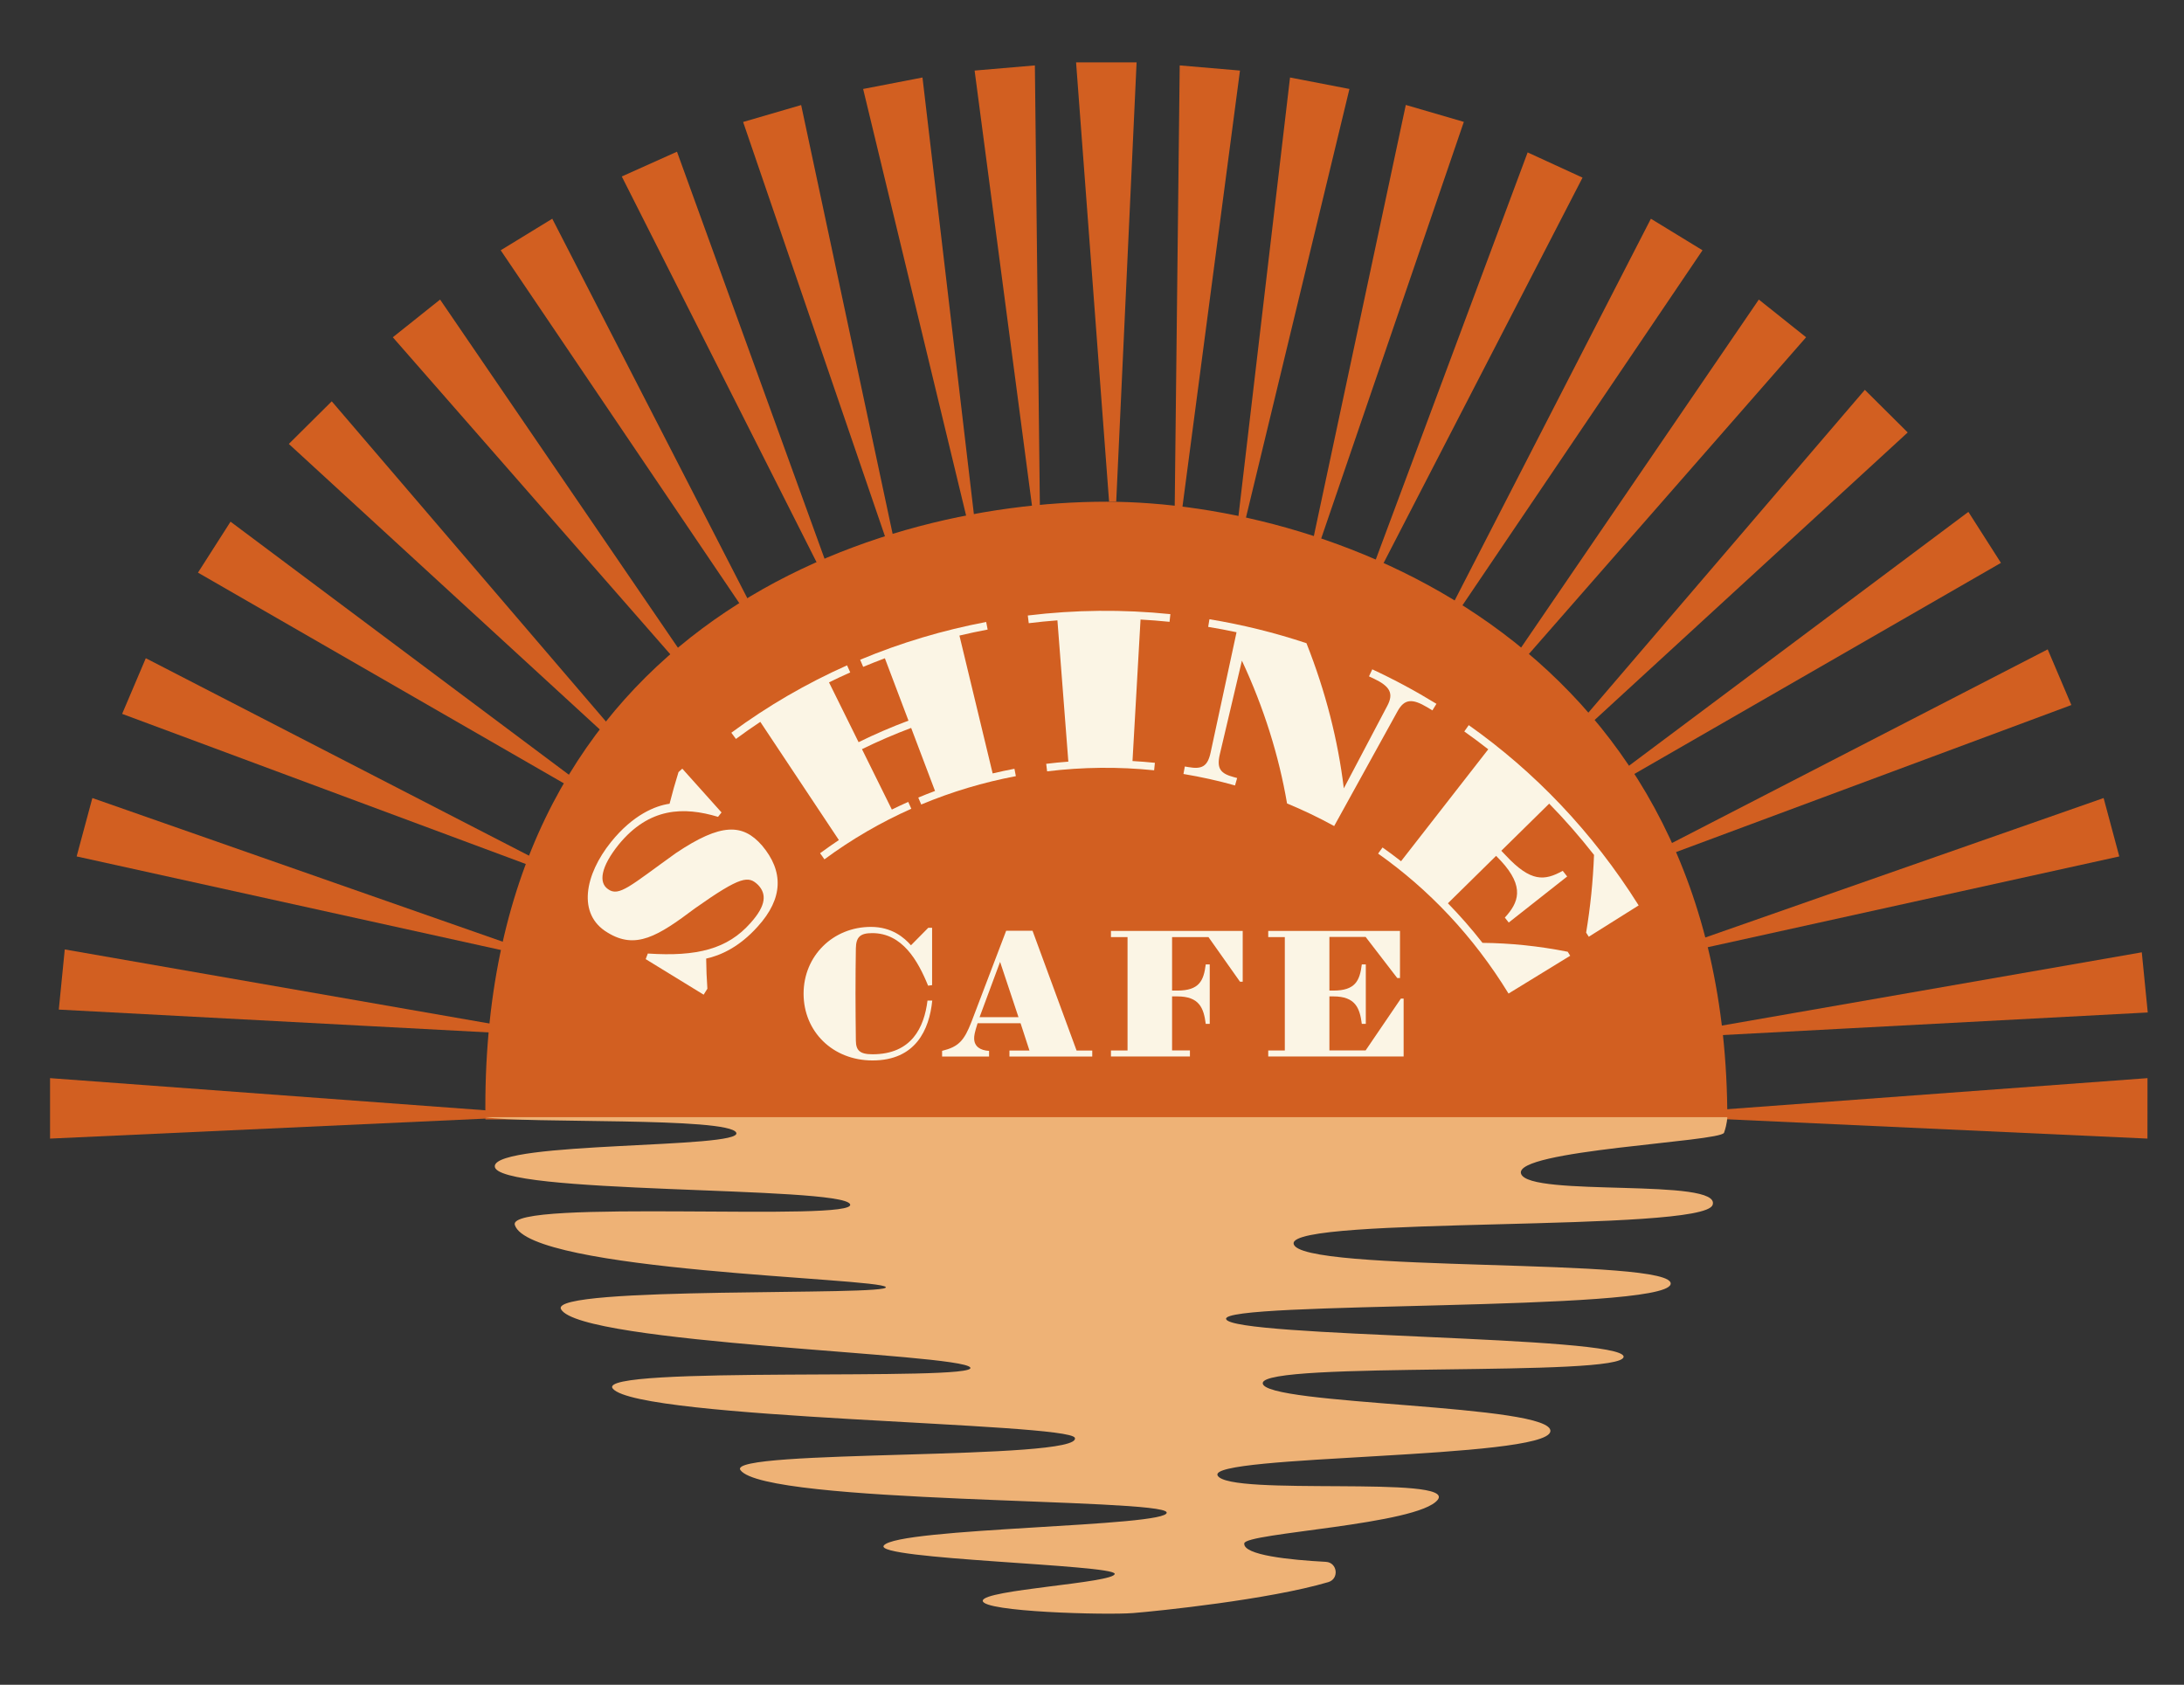 <?xml version="1.0" encoding="utf-8"?>
<!-- Generator: Adobe Illustrator 28.0.0, SVG Export Plug-In . SVG Version: 6.00 Build 0)  -->
<svg version="1.1" xmlns="http://www.w3.org/2000/svg" xmlns:xlink="http://www.w3.org/1999/xlink" x="0px" y="0px"
	 viewBox="0 0 432 333.28" style="enable-background:new 0 0 432 333.28;" xml:space="preserve">
<rect x="0" y="0" width="432" height="333.28" fill="#333333" stroke="none"/>
<style type="text/css">
	.st0{fill:#D25F21;}
	.st1{fill:#EEB276;}
	.st2{display:none;}
	.st3{display:inline;fill:none;stroke:#EA9054;stroke-width:4;stroke-miterlimit:10;}
	.st4{display:inline;}
	.st5{fill:none;stroke:#EA9054;stroke-width:4;stroke-miterlimit:10;}
	.st6{fill:none;stroke:#EA9054;stroke-width:3;stroke-miterlimit:10;}
	.st7{fill:none;stroke:#EA9054;stroke-width:2;stroke-miterlimit:10;}
	.st8{fill:none;stroke:#EA9054;stroke-width:1.5;stroke-miterlimit:10;}
	.st9{fill:none;stroke:#EA9054;stroke-miterlimit:10;}
	.st10{fill:none;stroke:#EA9054;stroke-width:0.75;stroke-miterlimit:10;}
	.st11{fill:none;stroke:#EA9054;stroke-width:0.5;stroke-miterlimit:10;}
	.st12{fill:#FBF5E5;}
</style>
<g id="Artwork">
	<path class="st0" d="M341.67,221.45H96.02c-1.35-96.01,74.71-122.2,122.82-122.2C263.83,99.25,341.67,127.57,341.67,221.45z"/>
	<g>
		<polygon class="st0" points="219.38,99.25 212.85,12.34 224.82,12.34 220.79,99.25 		"/>
		<polygon class="st0" points="232.35,101.14 233.35,12.94 245.27,13.96 233.76,101.26 		"/>
		<polygon class="st0" points="205.7,101.14 204.7,12.94 192.78,13.96 204.29,101.26 		"/>
		<polygon class="st0" points="244.87,102.93 255.17,15.33 266.92,17.6 246.26,103.2 		"/>
		<polygon class="st0" points="192.78,102.93 182.47,15.33 170.73,17.6 191.39,103.2 		"/>
		<polygon class="st0" points="259.67,107.03 278.07,20.76 289.55,24.11 261.03,107.42 		"/>
		<polygon class="st0" points="176.87,107.05 158.47,20.78 146.99,24.13 175.51,107.44 		"/>
		<polygon class="st0" points="271.35,112.79 302.17,30.15 313.03,35.14 272.64,113.39 		"/>
		<polygon class="st0" points="163.97,112.94 133.91,30.01 122.99,34.91 162.68,113.52 		"/>
		<polygon class="st0" points="286.23,121.72 326.55,43.27 336.76,49.51 287.44,122.46 		"/>
		<polygon class="st0" points="149.56,121.72 109.24,43.27 99.04,49.51 148.36,122.46 		"/>
		<polygon class="st0" points="298.15,132.1 347.9,59.26 357.25,66.72 299.26,132.98 		"/>
		<polygon class="st0" points="136.8,132.1 87.05,59.26 77.7,66.72 135.69,132.98 		"/>
		<polygon class="st0" points="311.49,144.12 368.87,77.12 377.35,85.55 312.5,145.11 		"/>
		<polygon class="st0" points="122.99,146.39 65.62,79.39 57.13,87.82 121.99,147.38 		"/>
		<polygon class="st0" points="318.72,154.1 389.35,101.26 395.79,111.35 319.48,155.29 		"/>
		<polygon class="st0" points="116.23,156.03 45.6,103.2 39.16,113.28 115.47,157.23 		"/>
		<polygon class="st0" points="326.64,168.87 405.04,128.46 409.72,139.47 327.19,170.17 		"/>
		<polygon class="st0" points="107.25,170.62 28.84,130.21 24.16,141.22 106.7,171.92 		"/>
		<polygon class="st0" points="332.85,187.02 416.1,157.87 419.2,169.42 333.21,188.39 		"/>
		<polygon class="st0" points="101.52,187.02 18.27,157.87 15.16,169.42 101.15,188.39 		"/>
		<polygon class="st0" points="336.76,203.55 423.65,188.39 424.83,200.29 336.9,204.96 		"/>
		<polygon class="st0" points="99.71,202.98 12.81,187.82 11.63,199.72 99.57,204.39 		"/>
		<polygon class="st0" points="336.81,219.78 424.78,213.28 424.77,225.24 336.81,221.2 		"/>
		<polygon class="st0" points="97.87,219.78 9.9,213.28 9.9,225.24 97.87,221.2 		"/>
	</g>
</g>
<g id="Text">
	<path class="st1" d="M96.02,221.01c7.53,1.3,48.33-0.1,49.62,3.08c1.29,3.17-47.37,1.67-47.77,6.57
		c-0.46,5.69,68.34,3.89,70.27,7.54s-67.97-1.17-66.31,4.12c2.91,9.26,72.1,10.47,73.38,12.29c1.29,1.82-66.76-0.27-64.24,4.38
		c3.75,6.91,79.02,8.69,80.95,11.53c1.93,2.84-74.62-0.47-70.7,4.19c5.16,6.13,90.34,6.7,91.39,9.73
		c1.57,4.53-69.19,2.19-66.15,6.38c4.9,6.77,83.67,5.51,84.31,8.37s-53.34,2.98-55.96,6.56c-2.01,2.73,45.68,3.77,45.68,5.59
		c0,1.82-26.09,3.12-26.1,5.33c-0.01,2.2,24.33,2.86,29.74,2.43c4.99-0.4,26.86-2.65,38.61-6.12c2.2-0.65,1.81-3.89-0.48-4.01
		c-7.09-0.38-16.41-1.32-16.14-3.66c0.23-2.09,34.34-3.65,38.25-8.6c3.91-4.95-41.27-0.65-43.52-4.81s64.79-3.23,65.81-8.7
		c1.02-5.47-56.89-5.15-56.89-9.58c0-4.43,71.38-1.06,71.38-5.23s-77.33-3.78-78.62-7.43c-1.29-3.65,86.3-1.41,87.91-6.88
		c1.61-5.47-73.91-2.13-74.56-8.07c-0.6-5.48,80.88-2.16,82.87-7.63c2-5.47-36.28-1.49-37.88-6.18c-1.61-4.69,39.51-6.3,40.15-8.12
		s0.64-3.08,0.64-3.08H96.02z"/>
	<g class="st2">
		<line class="st3" x1="96" y1="223.83" x2="341.67" y2="223.71"/>
		<g class="st4">
			<line class="st5" x1="96.06" y1="228.25" x2="341.54" y2="228"/>
			<line class="st5" x1="96.24" y1="232.73" x2="341.3" y2="232.38"/>
			<line class="st5" x1="96.53" y1="237.28" x2="340.94" y2="236.76"/>
			<line class="st6" x1="96.95" y1="241.66" x2="340.57" y2="241.15"/>
			<line class="st6" x1="97.51" y1="246.04" x2="339.73" y2="245.53"/>
			<line class="st6" x1="98.21" y1="250.42" x2="339.02" y2="249.92"/>
			<line class="st6" x1="99.05" y1="254.81" x2="338.08" y2="254.3"/>
			<line class="st7" x1="100.06" y1="259.19" x2="336.98" y2="258.69"/>
			<line class="st7" x1="101.23" y1="263.57" x2="335.7" y2="263.07"/>
			<line class="st7" x1="102.59" y1="267.95" x2="334.23" y2="267.46"/>
			<line class="st7" x1="104.19" y1="272.46" x2="332.56" y2="271.85"/>
			<line class="st7" x1="105.91" y1="276.71" x2="330.67" y2="276.23"/>
			<line class="st8" x1="107.9" y1="281.09" x2="328.56" y2="280.62"/>
			<line class="st8" x1="110.14" y1="285.46" x2="326.64" y2="285.01"/>
			<line class="st8" x1="112.65" y1="289.84" x2="323.53" y2="289.4"/>
			<line class="st8" x1="115.48" y1="294.23" x2="320.58" y2="293.79"/>
			<line class="st8" x1="118.64" y1="298.6" x2="317.28" y2="298.18"/>
			<line class="st8" x1="122.48" y1="303.33" x2="313.57" y2="302.61"/>
			<line class="st9" x1="126.15" y1="307.35" x2="309.5" y2="306.96"/>
			<line class="st9" x1="130.64" y1="311.72" x2="304.9" y2="311.35"/>
			<line class="st9" x1="135.72" y1="316.1" x2="299.1" y2="315.75"/>
			<line class="st9" x1="140.93" y1="320.04" x2="293.96" y2="320.04"/>
			<line class="st9" x1="147.59" y1="324.42" x2="287.21" y2="324.42"/>
			<line class="st10" x1="156.67" y1="329.21" x2="279.04" y2="328.95"/>
			<line class="st10" x1="166.05" y1="333.59" x2="269.38" y2="333.36"/>
			<line class="st10" x1="177.52" y1="337.57" x2="257.6" y2="337.57"/>
			<line class="st11" x1="199.46" y1="342.26" x2="237.46" y2="342.18"/>
		</g>
	</g>
	<path class="st10" d="M346.15,346.34"/>
	<g>
		<g>
			<path class="st12" d="M127.72,189.74c0.14-0.37,0.28-0.74,0.42-1.11c9.72,0.64,15.77-0.88,20.33-6.06
				c3.19-3.55,3.12-5.8,1.48-7.51c-1.88-1.81-3.3-1.86-12.47,4.62c-7.37,5.54-11.74,8.24-17.31,4.8
				c-6.07-3.61-4.48-11.49,0.69-17.91c4.35-5.41,8.81-7.19,11.58-7.57c0.53-2.09,1.12-4.18,1.77-6.26c0.25-0.23,0.5-0.45,0.75-0.68
				c2.59,2.89,5.17,5.77,7.76,8.66c-0.23,0.29-0.46,0.58-0.69,0.87c-6.76-2.03-13.6-1.91-19.66,5.49c-3.55,4.43-3.99,7.51-2.12,8.8
				c2.17,1.63,4.45-0.68,13.46-7.13c8.93-5.99,13.22-5.85,17.03-1.48c4.27,5.07,4.22,10.43-0.86,16.02
				c-3.63,4.07-7.4,5.74-10.2,6.34c0.02,2,0.1,3.99,0.24,5.96c-0.25,0.39-0.49,0.79-0.74,1.18
				C135.37,194.42,131.54,192.08,127.72,189.74z"/>
			<path class="st12" d="M162.21,168.79c1.22-0.9,2.47-1.77,3.72-2.61c-5.18-7.79-10.36-15.58-15.54-23.38
				c-1.63,1.08-3.24,2.21-4.82,3.38c-0.3-0.41-0.61-0.82-0.91-1.23c7.21-5.32,14.89-9.76,22.89-13.33c0.21,0.47,0.42,0.93,0.63,1.4
				c-1.41,0.63-2.81,1.28-4.2,1.97c1.95,3.94,3.9,7.89,5.85,11.83c3.23-1.59,6.52-3.01,9.87-4.26c-1.56-4.11-3.11-8.23-4.67-12.34
				c-1.44,0.54-2.87,1.11-4.29,1.7c-0.2-0.47-0.4-0.94-0.6-1.41c8.06-3.37,16.43-5.86,24.93-7.47c0.1,0.5,0.19,1,0.29,1.5
				c-1.87,0.35-3.73,0.75-5.58,1.19c2.19,9.09,4.38,18.18,6.57,27.27c1.43-0.34,2.87-0.65,4.31-0.92c0.09,0.49,0.19,0.97,0.28,1.46
				c-6.39,1.21-12.67,3.08-18.72,5.61c-0.19-0.46-0.39-0.91-0.58-1.37c1.1-0.46,2.2-0.9,3.31-1.31c-1.57-4.16-3.14-8.31-4.72-12.47
				c-3.3,1.24-6.55,2.64-9.73,4.2c1.97,3.98,3.94,7.97,5.91,11.95c1.07-0.53,2.15-1.03,3.24-1.52c0.2,0.45,0.41,0.9,0.61,1.36
				c-6.01,2.67-11.77,6.01-17.19,10.01C162.8,169.59,162.51,169.19,162.21,168.79z"/>
			<path class="st12" d="M206.94,151.1c1.46-0.18,2.92-0.32,4.38-0.43c-0.72-9.32-1.44-18.63-2.16-27.95
				c-1.89,0.14-3.78,0.33-5.67,0.56c-0.06-0.51-0.13-1.01-0.19-1.52c9.36-1.14,18.82-1.23,28.2-0.27c-0.05,0.51-0.11,1.01-0.16,1.52
				c-1.91-0.19-3.82-0.35-5.74-0.45c-0.53,9.33-1.06,18.66-1.59,27.99c1.48,0.08,2.96,0.2,4.43,0.35c-0.05,0.49-0.1,0.99-0.15,1.48
				c-7.04-0.72-14.15-0.65-21.17,0.21C207.06,152.08,207,151.59,206.94,151.1z"/>
			<path class="st12" d="M234.36,151.63c0.24,0.04,0.48,0.08,0.72,0.12c2.62,0.46,3.78-0.09,4.38-2.87
				c1.71-7.94,3.42-15.87,5.13-23.81c-1.86-0.4-3.73-0.75-5.61-1.06c0.08-0.5,0.17-1.01,0.25-1.51c6.49,1.07,12.91,2.65,19.19,4.74
				c3.79,9.55,6.24,19.22,7.39,28.71c2.86-5.43,5.73-10.87,8.59-16.3c1.33-2.5,0.53-3.88-2.63-5.39c-0.33-0.15-0.65-0.31-0.98-0.46
				c0.22-0.46,0.43-0.93,0.65-1.39c4.33,2.01,8.57,4.29,12.69,6.82c-0.27,0.43-0.54,0.87-0.8,1.3c-0.33-0.2-0.66-0.4-0.99-0.6
				c-3.03-1.81-4.56-1.68-5.92,0.8c-4.17,7.56-8.35,15.12-12.52,22.68c-3.04-1.67-6.15-3.16-9.32-4.47
				c-1.61-9.42-4.58-18.94-8.93-28.25c-1.46,6.19-2.92,12.39-4.38,18.58c-0.64,2.77,0.17,3.76,2.74,4.45
				c0.23,0.06,0.47,0.13,0.7,0.19c-0.14,0.49-0.28,0.98-0.42,1.47c-3.36-0.95-6.77-1.7-10.2-2.27
				C234.19,152.64,234.27,152.13,234.36,151.63z"/>
			<path class="st12" d="M273.47,167.65c1.24,0.87,2.46,1.78,3.66,2.72c5.75-7.38,11.5-14.76,17.25-22.14
				c-1.56-1.22-3.14-2.4-4.74-3.53c0.29-0.42,0.59-0.83,0.88-1.25c12.92,9.13,24.41,21.01,33.61,35.66
				c-3.29,2.07-6.58,4.14-9.87,6.2c-0.17-0.28-0.35-0.55-0.52-0.82c0.83-5,1.36-10.13,1.56-15.37c-2.81-3.59-5.77-6.97-8.87-10.14
				c-3.16,3.11-6.31,6.21-9.47,9.32c0.31,0.31,0.61,0.63,0.91,0.95c4.93,5.28,7.64,5.02,11.24,3.02c0.3,0.37,0.59,0.74,0.88,1.12
				c-3.85,3.04-7.71,6.08-11.56,9.11c-0.26-0.33-0.51-0.65-0.77-0.98c2.64-2.89,4.08-6-0.83-11.28c-0.3-0.31-0.6-0.62-0.9-0.93
				c-3.18,3.13-6.35,6.26-9.53,9.38c2.39,2.45,4.68,5.06,6.84,7.83c5.47,0.05,11.11,0.62,16.86,1.76c0.16,0.26,0.33,0.53,0.49,0.79
				c-4.07,2.49-8.13,4.98-12.2,7.48c-7-11.42-15.83-20.65-25.8-27.69C272.9,168.46,273.18,168.05,273.47,167.65z"/>
		</g>
	</g>
	<g>
		<path class="st12" d="M172.59,208.56c7.77,0,10.22-5.36,10.87-10.62h0.94c-0.58,5.8-3.31,11.84-11.81,11.84
			c-7.92,0-13.64-5.76-13.64-13.21c0-7.45,5.8-13.21,13.32-13.21c4.18,0,6.62,2.16,7.92,3.64l3.42-3.46h0.76v11.34l-0.79,0.11
			c-2.02-4.97-5.11-10.4-11.05-10.4c-2.38,0-3.2,0.76-3.24,3.02c-0.04,1.8-0.07,6.51-0.07,8.96c0,2.45,0.04,7.16,0.07,9.29
			C169.32,207.77,170.04,208.56,172.59,208.56z"/>
		<path class="st12" d="M186.35,207.88c3.24-0.79,4.36-1.98,5.83-5.79l6.84-17.96h5.22l8.71,23.69h3.1v1.19h-16.38v-1.19h3.96
			l-1.76-5.4h-8.5c-0.61,1.91-0.68,2.45-0.68,2.99c0,1.62,1.22,2.38,2.95,2.48v1.12h-9.29V207.88z M193.76,201.22h7.7l-3.64-10.94
			L193.76,201.22z"/>
		<path class="st12" d="M219.75,207.81h3.28v-22.43h-3.28v-1.22h26.06v10.04h-0.54l-6.23-8.82h-7.2v10.58h1.04
			c4.36,0,5.22-1.98,5.62-5.18h0.79v11.77h-0.79c-0.4-3.13-1.26-5.44-5.62-5.44h-1.04v10.69h3.53v1.19h-15.62V207.81z"/>
		<path class="st12" d="M250.86,207.81h3.28v-22.43h-3.28v-1.22h26.06v9.32h-0.54l-6.26-8.14h-7.16v10.62h0.79
			c4.36,0,5.22-1.98,5.62-5.18h0.79v11.77h-0.79c-0.4-3.13-1.26-5.44-5.62-5.44h-0.79v10.69h7.16l6.98-10.26h0.54v11.45h-26.78
			V207.81z"/>
	</g>
</g>
</svg>
